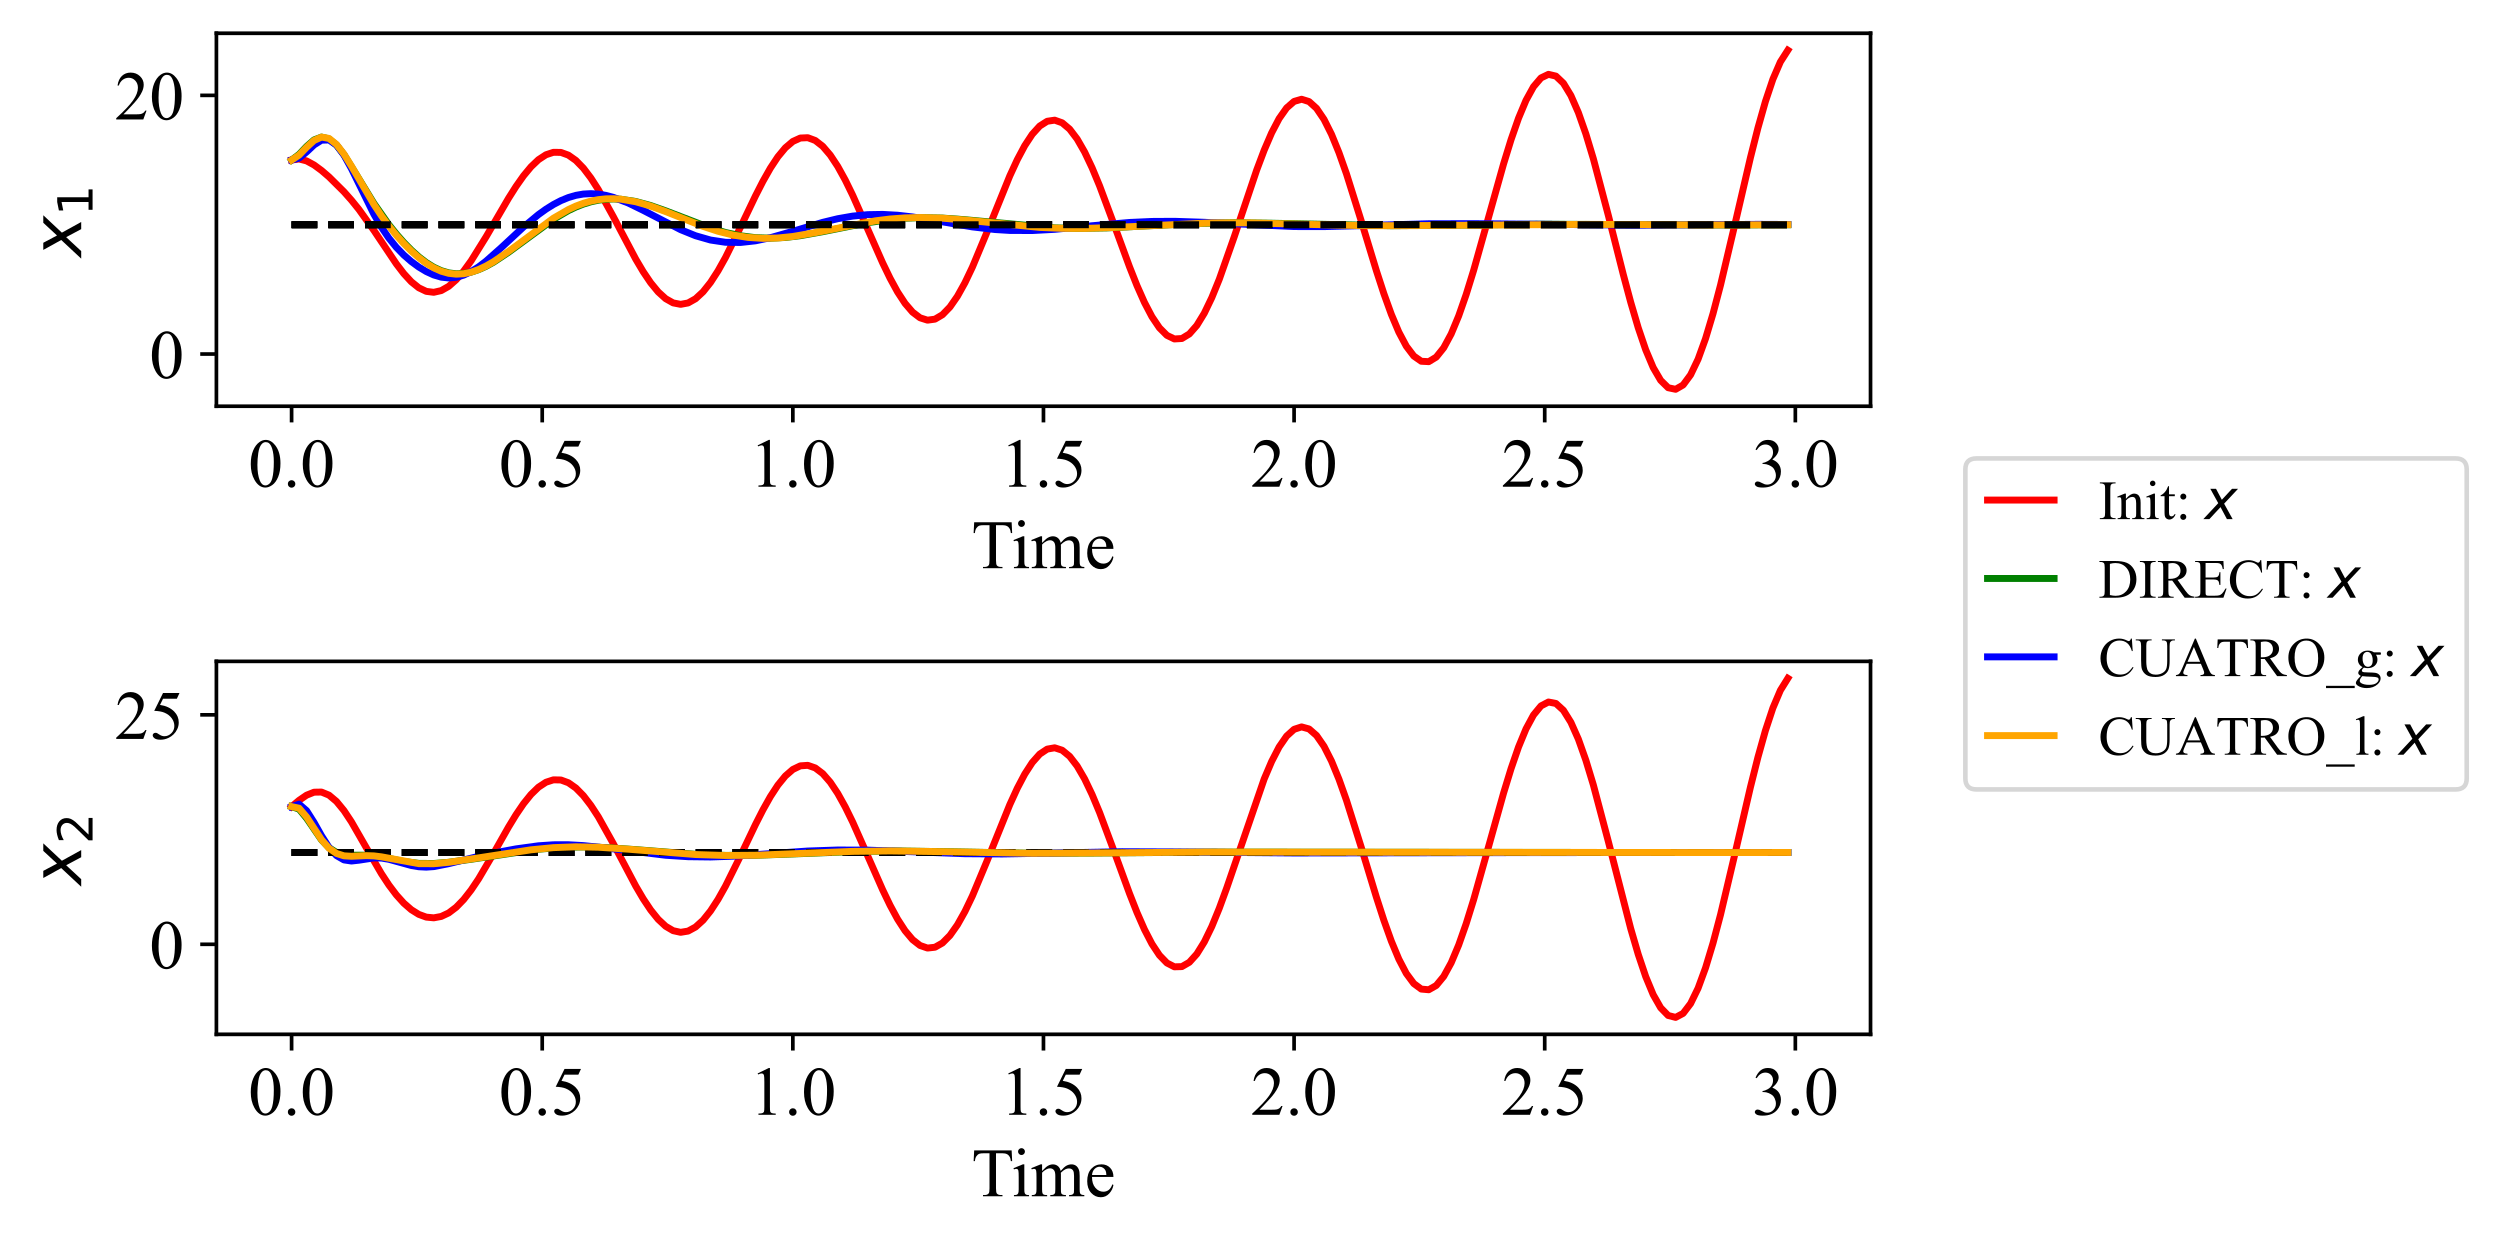 <?xml version="1.0" encoding="utf-8" standalone="no"?>
<!DOCTYPE svg PUBLIC "-//W3C//DTD SVG 1.1//EN"
  "http://www.w3.org/Graphics/SVG/1.1/DTD/svg11.dtd">
<!-- Created with matplotlib (https://matplotlib.org/) -->
<svg height="269.248pt" version="1.1" viewBox="0 0 540.924 269.248" width="540.924pt" xmlns="http://www.w3.org/2000/svg" xmlns:xlink="http://www.w3.org/1999/xlink">
 <defs>
  <style type="text/css">*{stroke-linecap:butt;stroke-linejoin:round;}</style>
 </defs>
 <g id="figure_1">
  <g id="patch_1">
   <path d="M 0 269.248 
L 540.924 269.248 
L 540.924 0 
L 0 0 
z
" style="fill:#ffffff;"/>
  </g>
  <g id="axes_1">
   <g id="patch_2">
    <path d="M 46.824 87.9 
L 404.724 87.9 
L 404.724 7.2 
L 46.824 7.2 
z
" style="fill:#ffffff;"/>
   </g>
   <g id="matplotlib.axis_1">
    <g id="xtick_1">
     <g id="line2d_1">
      <defs>
       <path d="M 0 0 
L 0 3.5 
" id="m16f2e9f345" style="stroke:#000000;stroke-width:0.8;"/>
      </defs>
      <g>
       <use style="stroke:#000000;stroke-width:0.8;" x="63.092" xlink:href="#m16f2e9f345" y="87.9"/>
      </g>
     </g>
     <g id="text_1">
      <!-- 0.0 -->
      <g transform="translate(53.717 105.316)scale(0.15 -0.15)">
       <defs>
        <path d="M 3.609 32.719 
Q 3.609 44.047 7.031 52.219 
Q 10.453 60.406 16.109 64.406 
Q 20.516 67.578 25.203 67.578 
Q 32.812 67.578 38.875 59.812 
Q 46.438 50.203 46.438 33.734 
Q 46.438 22.219 43.109 14.156 
Q 39.797 6.109 34.641 2.469 
Q 29.5 -1.172 24.703 -1.172 
Q 15.234 -1.172 8.938 10.016 
Q 3.609 19.438 3.609 32.719 
z
M 13.188 31.5 
Q 13.188 17.828 16.547 9.188 
Q 19.344 1.906 24.859 1.906 
Q 27.484 1.906 30.312 4.266 
Q 33.156 6.641 34.625 12.203 
Q 36.859 20.609 36.859 35.891 
Q 36.859 47.219 34.516 54.781 
Q 32.766 60.406 29.984 62.75 
Q 27.984 64.359 25.141 64.359 
Q 21.828 64.359 19.234 61.375 
Q 15.719 57.328 14.453 48.625 
Q 13.188 39.938 13.188 31.5 
z
" id="TimesNewRomanPSMT-48"/>
        <path d="M 12.5 9.469 
Q 14.797 9.469 16.359 7.875 
Q 17.922 6.297 17.922 4.047 
Q 17.922 1.812 16.328 0.219 
Q 14.75 -1.375 12.5 -1.375 
Q 10.25 -1.375 8.656 0.219 
Q 7.078 1.812 7.078 4.047 
Q 7.078 6.344 8.656 7.906 
Q 10.25 9.469 12.5 9.469 
z
" id="TimesNewRomanPSMT-46"/>
       </defs>
       <use xlink:href="#TimesNewRomanPSMT-48"/>
       <use x="50" xlink:href="#TimesNewRomanPSMT-46"/>
       <use x="75" xlink:href="#TimesNewRomanPSMT-48"/>
      </g>
     </g>
    </g>
    <g id="xtick_2">
     <g id="line2d_2">
      <g>
       <use style="stroke:#000000;stroke-width:0.8;" x="117.32" xlink:href="#m16f2e9f345" y="87.9"/>
      </g>
     </g>
     <g id="text_2">
      <!-- 0.5 -->
      <g transform="translate(107.945 105.316)scale(0.15 -0.15)">
       <defs>
        <path d="M 43.406 66.219 
L 39.594 57.906 
L 19.672 57.906 
L 15.328 49.031 
Q 28.266 47.125 35.844 39.406 
Q 42.328 32.766 42.328 23.781 
Q 42.328 18.562 40.203 14.109 
Q 38.094 9.672 34.859 6.547 
Q 31.641 3.422 27.688 1.516 
Q 22.078 -1.172 16.156 -1.172 
Q 10.203 -1.172 7.484 0.844 
Q 4.781 2.875 4.781 5.328 
Q 4.781 6.688 5.906 7.734 
Q 7.031 8.797 8.734 8.797 
Q 10.016 8.797 10.969 8.406 
Q 11.922 8.016 14.203 6.391 
Q 17.875 3.859 21.625 3.859 
Q 27.344 3.859 31.656 8.172 
Q 35.984 12.5 35.984 18.703 
Q 35.984 24.703 32.125 29.906 
Q 28.266 35.109 21.484 37.938 
Q 16.156 40.141 6.984 40.484 
L 19.672 66.219 
z
" id="TimesNewRomanPSMT-53"/>
       </defs>
       <use xlink:href="#TimesNewRomanPSMT-48"/>
       <use x="50" xlink:href="#TimesNewRomanPSMT-46"/>
       <use x="75" xlink:href="#TimesNewRomanPSMT-53"/>
      </g>
     </g>
    </g>
    <g id="xtick_3">
     <g id="line2d_3">
      <g>
       <use style="stroke:#000000;stroke-width:0.8;" x="171.547" xlink:href="#m16f2e9f345" y="87.9"/>
      </g>
     </g>
     <g id="text_3">
      <!-- 1.0 -->
      <g transform="translate(162.172 105.316)scale(0.15 -0.15)">
       <defs>
        <path d="M 11.719 59.719 
L 27.828 67.578 
L 29.438 67.578 
L 29.438 11.672 
Q 29.438 6.109 29.906 4.734 
Q 30.375 3.375 31.828 2.641 
Q 33.297 1.906 37.797 1.812 
L 37.797 0 
L 12.891 0 
L 12.891 1.812 
Q 17.578 1.906 18.938 2.609 
Q 20.312 3.328 20.844 4.516 
Q 21.391 5.719 21.391 11.672 
L 21.391 47.406 
Q 21.391 54.641 20.906 56.688 
Q 20.562 58.25 19.656 58.984 
Q 18.75 59.719 17.484 59.719 
Q 15.672 59.719 12.453 58.203 
z
" id="TimesNewRomanPSMT-49"/>
       </defs>
       <use xlink:href="#TimesNewRomanPSMT-49"/>
       <use x="50" xlink:href="#TimesNewRomanPSMT-46"/>
       <use x="75" xlink:href="#TimesNewRomanPSMT-48"/>
      </g>
     </g>
    </g>
    <g id="xtick_4">
     <g id="line2d_4">
      <g>
       <use style="stroke:#000000;stroke-width:0.8;" x="225.774" xlink:href="#m16f2e9f345" y="87.9"/>
      </g>
     </g>
     <g id="text_4">
      <!-- 1.5 -->
      <g transform="translate(216.399 105.316)scale(0.15 -0.15)">
       <use xlink:href="#TimesNewRomanPSMT-49"/>
       <use x="50" xlink:href="#TimesNewRomanPSMT-46"/>
       <use x="75" xlink:href="#TimesNewRomanPSMT-53"/>
      </g>
     </g>
    </g>
    <g id="xtick_5">
     <g id="line2d_5">
      <g>
       <use style="stroke:#000000;stroke-width:0.8;" x="280.001" xlink:href="#m16f2e9f345" y="87.9"/>
      </g>
     </g>
     <g id="text_5">
      <!-- 2.0 -->
      <g transform="translate(270.626 105.316)scale(0.15 -0.15)">
       <defs>
        <path d="M 45.844 12.75 
L 41.219 0 
L 2.156 0 
L 2.156 1.812 
Q 19.391 17.531 26.422 27.484 
Q 33.453 37.453 33.453 45.703 
Q 33.453 52 29.594 56.047 
Q 25.734 60.109 20.359 60.109 
Q 15.484 60.109 11.594 57.25 
Q 7.719 54.391 5.859 48.875 
L 4.047 48.875 
Q 5.281 57.906 10.328 62.734 
Q 15.375 67.578 22.953 67.578 
Q 31 67.578 36.391 62.406 
Q 41.797 57.234 41.797 50.203 
Q 41.797 45.172 39.453 40.141 
Q 35.844 32.234 27.734 23.391 
Q 15.578 10.109 12.547 7.375 
L 29.828 7.375 
Q 35.109 7.375 37.234 7.766 
Q 39.359 8.156 41.062 9.344 
Q 42.781 10.547 44.047 12.75 
z
" id="TimesNewRomanPSMT-50"/>
       </defs>
       <use xlink:href="#TimesNewRomanPSMT-50"/>
       <use x="50" xlink:href="#TimesNewRomanPSMT-46"/>
       <use x="75" xlink:href="#TimesNewRomanPSMT-48"/>
      </g>
     </g>
    </g>
    <g id="xtick_6">
     <g id="line2d_6">
      <g>
       <use style="stroke:#000000;stroke-width:0.8;" x="334.229" xlink:href="#m16f2e9f345" y="87.9"/>
      </g>
     </g>
     <g id="text_6">
      <!-- 2.5 -->
      <g transform="translate(324.854 105.316)scale(0.15 -0.15)">
       <use xlink:href="#TimesNewRomanPSMT-50"/>
       <use x="50" xlink:href="#TimesNewRomanPSMT-46"/>
       <use x="75" xlink:href="#TimesNewRomanPSMT-53"/>
      </g>
     </g>
    </g>
    <g id="xtick_7">
     <g id="line2d_7">
      <g>
       <use style="stroke:#000000;stroke-width:0.8;" x="388.456" xlink:href="#m16f2e9f345" y="87.9"/>
      </g>
     </g>
     <g id="text_7">
      <!-- 3.0 -->
      <g transform="translate(379.081 105.316)scale(0.15 -0.15)">
       <defs>
        <path d="M 5.078 53.609 
Q 7.906 60.297 12.219 63.938 
Q 16.547 67.578 23 67.578 
Q 30.953 67.578 35.203 62.406 
Q 38.422 58.547 38.422 54.156 
Q 38.422 46.922 29.344 39.203 
Q 35.453 36.812 38.578 32.375 
Q 41.703 27.938 41.703 21.922 
Q 41.703 13.328 36.234 7.031 
Q 29.109 -1.172 15.578 -1.172 
Q 8.891 -1.172 6.469 0.484 
Q 4.047 2.156 4.047 4.047 
Q 4.047 5.469 5.188 6.547 
Q 6.344 7.625 7.953 7.625 
Q 9.188 7.625 10.453 7.234 
Q 11.281 6.984 14.203 5.438 
Q 17.141 3.906 18.266 3.609 
Q 20.062 3.078 22.125 3.078 
Q 27.094 3.078 30.781 6.938 
Q 34.469 10.797 34.469 16.062 
Q 34.469 19.922 32.766 23.578 
Q 31.5 26.312 29.984 27.734 
Q 27.875 29.688 24.219 31.266 
Q 20.562 32.859 16.75 32.859 
L 15.188 32.859 
L 15.188 34.328 
Q 19.047 34.812 22.922 37.109 
Q 26.812 39.406 28.562 42.625 
Q 30.328 45.844 30.328 49.703 
Q 30.328 54.734 27.172 57.828 
Q 24.031 60.938 19.344 60.938 
Q 11.766 60.938 6.688 52.828 
z
" id="TimesNewRomanPSMT-51"/>
       </defs>
       <use xlink:href="#TimesNewRomanPSMT-51"/>
       <use x="50" xlink:href="#TimesNewRomanPSMT-46"/>
       <use x="75" xlink:href="#TimesNewRomanPSMT-48"/>
      </g>
     </g>
    </g>
    <g id="text_8">
     <!-- Time -->
     <g transform="translate(210.209 122.94)scale(0.15 -0.15)">
      <defs>
       <path d="M 57.859 66.219 
L 58.594 50.688 
L 56.734 50.688 
Q 56.203 54.781 55.281 56.547 
Q 53.766 59.375 51.25 60.719 
Q 48.734 62.062 44.625 62.062 
L 35.297 62.062 
L 35.297 11.469 
Q 35.297 5.375 36.625 3.859 
Q 38.484 1.812 42.328 1.812 
L 44.625 1.812 
L 44.625 0 
L 16.547 0 
L 16.547 1.812 
L 18.891 1.812 
Q 23.094 1.812 24.859 4.344 
Q 25.922 5.906 25.922 11.469 
L 25.922 62.062 
L 17.969 62.062 
Q 13.328 62.062 11.375 61.375 
Q 8.844 60.453 7.031 57.812 
Q 5.219 55.172 4.891 50.688 
L 3.031 50.688 
L 3.812 66.219 
z
" id="TimesNewRomanPSMT-84"/>
       <path d="M 14.5 69.438 
Q 16.547 69.438 17.984 67.984 
Q 19.438 66.547 19.438 64.5 
Q 19.438 62.453 17.984 60.984 
Q 16.547 59.516 14.5 59.516 
Q 12.453 59.516 10.984 60.984 
Q 9.516 62.453 9.516 64.5 
Q 9.516 66.547 10.953 67.984 
Q 12.406 69.438 14.5 69.438 
z
M 18.562 46.047 
L 18.562 10.109 
Q 18.562 5.906 19.172 4.516 
Q 19.781 3.125 20.969 2.438 
Q 22.172 1.766 25.344 1.766 
L 25.344 0 
L 3.609 0 
L 3.609 1.766 
Q 6.891 1.766 8 2.391 
Q 9.125 3.031 9.781 4.484 
Q 10.453 5.953 10.453 10.109 
L 10.453 27.344 
Q 10.453 34.625 10.016 36.766 
Q 9.672 38.328 8.938 38.938 
Q 8.203 39.547 6.938 39.547 
Q 5.562 39.547 3.609 38.812 
L 2.938 40.578 
L 16.406 46.047 
z
" id="TimesNewRomanPSMT-105"/>
       <path d="M 16.406 36.531 
Q 21.297 41.406 22.172 42.141 
Q 24.359 44 26.891 45.016 
Q 29.438 46.047 31.938 46.047 
Q 36.141 46.047 39.156 43.594 
Q 42.188 41.156 43.219 36.531 
Q 48.25 42.391 51.703 44.219 
Q 55.172 46.047 58.844 46.047 
Q 62.406 46.047 65.156 44.219 
Q 67.922 42.391 69.531 38.234 
Q 70.609 35.406 70.609 29.344 
L 70.609 10.109 
Q 70.609 5.906 71.234 4.344 
Q 71.734 3.266 73.047 2.516 
Q 74.359 1.766 77.344 1.766 
L 77.344 0 
L 55.281 0 
L 55.281 1.766 
L 56.203 1.766 
Q 59.078 1.766 60.688 2.875 
Q 61.812 3.656 62.312 5.375 
Q 62.5 6.203 62.5 10.109 
L 62.5 29.344 
Q 62.5 34.812 61.188 37.062 
Q 59.281 40.188 55.078 40.188 
Q 52.484 40.188 49.875 38.891 
Q 47.266 37.594 43.562 34.078 
L 43.453 33.547 
L 43.562 31.453 
L 43.562 10.109 
Q 43.562 5.516 44.062 4.391 
Q 44.578 3.266 45.984 2.516 
Q 47.406 1.766 50.828 1.766 
L 50.828 0 
L 28.219 0 
L 28.219 1.766 
Q 31.938 1.766 33.328 2.641 
Q 34.719 3.516 35.25 5.281 
Q 35.5 6.109 35.5 10.109 
L 35.5 29.344 
Q 35.5 34.812 33.891 37.203 
Q 31.734 40.328 27.875 40.328 
Q 25.25 40.328 22.656 38.922 
Q 18.609 36.766 16.406 34.078 
L 16.406 10.109 
Q 16.406 5.719 17.016 4.391 
Q 17.625 3.078 18.812 2.422 
Q 20.016 1.766 23.688 1.766 
L 23.688 0 
L 1.562 0 
L 1.562 1.766 
Q 4.641 1.766 5.859 2.422 
Q 7.078 3.078 7.703 4.516 
Q 8.344 5.953 8.344 10.109 
L 8.344 27.203 
Q 8.344 34.578 7.906 36.719 
Q 7.562 38.328 6.828 38.938 
Q 6.109 39.547 4.828 39.547 
Q 3.469 39.547 1.562 38.812 
L 0.828 40.578 
L 14.312 46.047 
L 16.406 46.047 
z
" id="TimesNewRomanPSMT-109"/>
       <path d="M 10.641 27.875 
Q 10.594 17.922 15.484 12.25 
Q 20.359 6.594 26.953 6.594 
Q 31.344 6.594 34.594 9 
Q 37.844 11.422 40.047 17.281 
L 41.547 16.312 
Q 40.531 9.625 35.594 4.125 
Q 30.672 -1.375 23.25 -1.375 
Q 15.188 -1.375 9.453 4.906 
Q 3.719 11.188 3.719 21.781 
Q 3.719 33.25 9.594 39.672 
Q 15.484 46.094 24.359 46.094 
Q 31.891 46.094 36.719 41.141 
Q 41.547 36.188 41.547 27.875 
z
M 10.641 30.719 
L 31.344 30.719 
Q 31.109 35.016 30.328 36.766 
Q 29.109 39.5 26.688 41.062 
Q 24.266 42.625 21.625 42.625 
Q 17.578 42.625 14.375 39.469 
Q 11.188 36.328 10.641 30.719 
z
" id="TimesNewRomanPSMT-101"/>
      </defs>
      <use xlink:href="#TimesNewRomanPSMT-84"/>
      <use x="57.584" xlink:href="#TimesNewRomanPSMT-105"/>
      <use x="85.367" xlink:href="#TimesNewRomanPSMT-109"/>
      <use x="163.15" xlink:href="#TimesNewRomanPSMT-101"/>
     </g>
    </g>
   </g>
   <g id="matplotlib.axis_2">
    <g id="ytick_1">
     <g id="line2d_8">
      <defs>
       <path d="M 0 0 
L -3.5 0 
" id="m60a424e142" style="stroke:#000000;stroke-width:0.8;"/>
      </defs>
      <g>
       <use style="stroke:#000000;stroke-width:0.8;" x="46.824" xlink:href="#m60a424e142" y="76.601"/>
      </g>
     </g>
     <g id="text_9">
      <!-- 0 -->
      <g transform="translate(32.324 81.809)scale(0.15 -0.15)">
       <use xlink:href="#TimesNewRomanPSMT-48"/>
      </g>
     </g>
    </g>
    <g id="ytick_2">
     <g id="line2d_9">
      <g>
       <use style="stroke:#000000;stroke-width:0.8;" x="46.824" xlink:href="#m60a424e142" y="20.637"/>
      </g>
     </g>
     <g id="text_10">
      <!-- 20 -->
      <g transform="translate(24.824 25.845)scale(0.15 -0.15)">
       <use xlink:href="#TimesNewRomanPSMT-50"/>
       <use x="50" xlink:href="#TimesNewRomanPSMT-48"/>
      </g>
     </g>
    </g>
    <g id="text_11">
     <!-- $x_1$ -->
     <g transform="translate(17.616 55.575)rotate(-90)scale(0.15 -0.15)">
      <defs>
       <path d="M 60.016 54.688 
L 34.906 27.875 
L 50.297 0 
L 39.984 0 
L 28.422 21.688 
L 8.297 0 
L -2.594 0 
L 24.312 28.812 
L 10.016 54.688 
L 20.312 54.688 
L 30.812 34.906 
L 49.125 54.688 
z
" id="DejaVuSans-Oblique-120"/>
       <path d="M 12.406 8.297 
L 28.516 8.297 
L 28.516 63.922 
L 10.984 60.406 
L 10.984 69.391 
L 28.422 72.906 
L 38.281 72.906 
L 38.281 8.297 
L 54.391 8.297 
L 54.391 0 
L 12.406 0 
z
" id="DejaVuSans-49"/>
      </defs>
      <use transform="translate(0 0.312)" xlink:href="#DejaVuSans-Oblique-120"/>
      <use transform="translate(59.18 -16.094)scale(0.7)" xlink:href="#DejaVuSans-49"/>
     </g>
    </g>
   </g>
   <g id="line2d_10">
    <path clip-path="url(#p6d04577f04)" d="M 63.092 34.628 
L 64.711 34.401 
L 66.33 34.813 
L 67.949 35.692 
L 69.567 36.882 
L 71.186 38.274 
L 74.423 41.489 
L 76.042 43.317 
L 77.661 45.32 
L 80.898 49.849 
L 85.755 57.092 
L 87.373 59.205 
L 88.992 60.963 
L 90.611 62.267 
L 92.229 63.042 
L 93.848 63.247 
L 95.467 62.877 
L 97.086 61.954 
L 98.704 60.526 
L 100.323 58.658 
L 101.942 56.428 
L 105.179 51.224 
L 110.035 42.894 
L 111.654 40.339 
L 113.273 38.043 
L 114.892 36.088 
L 116.51 34.548 
L 118.129 33.487 
L 119.748 32.954 
L 121.366 32.977 
L 122.985 33.567 
L 124.604 34.711 
L 126.223 36.374 
L 127.841 38.503 
L 129.46 41.023 
L 132.698 46.87 
L 137.554 56.06 
L 139.172 58.792 
L 140.791 61.188 
L 142.41 63.157 
L 144.029 64.626 
L 145.647 65.537 
L 147.266 65.851 
L 148.885 65.55 
L 150.504 64.638 
L 152.122 63.141 
L 153.741 61.106 
L 155.36 58.598 
L 156.978 55.703 
L 160.216 49.163 
L 163.453 42.398 
L 165.072 39.235 
L 166.691 36.375 
L 168.309 33.924 
L 169.928 31.976 
L 171.547 30.604 
L 173.166 29.866 
L 174.784 29.793 
L 176.403 30.397 
L 178.022 31.663 
L 179.641 33.552 
L 181.259 36.004 
L 182.878 38.936 
L 184.497 42.249 
L 187.734 49.545 
L 190.972 56.87 
L 192.59 60.212 
L 194.209 63.175 
L 195.828 65.646 
L 197.447 67.533 
L 199.065 68.76 
L 200.684 69.276 
L 202.303 69.055 
L 203.921 68.097 
L 205.54 66.428 
L 207.159 64.1 
L 208.778 61.189 
L 210.396 57.795 
L 213.634 50.035 
L 218.49 38.057 
L 220.109 34.55 
L 221.727 31.51 
L 223.346 29.053 
L 224.965 27.271 
L 226.584 26.238 
L 228.202 25.999 
L 229.821 26.57 
L 231.44 27.94 
L 233.058 30.069 
L 234.677 32.889 
L 236.296 36.305 
L 237.915 40.202 
L 241.152 48.883 
L 244.39 57.719 
L 246.008 61.797 
L 247.627 65.446 
L 249.246 68.53 
L 250.864 70.932 
L 252.483 72.558 
L 254.102 73.341 
L 255.721 73.243 
L 257.339 72.259 
L 258.958 70.414 
L 260.577 67.765 
L 262.196 64.399 
L 263.814 60.428 
L 267.052 51.235 
L 271.908 36.796 
L 273.527 32.502 
L 275.145 28.74 
L 276.764 25.652 
L 278.383 23.356 
L 280.001 21.943 
L 281.62 21.473 
L 283.239 21.975 
L 284.858 23.441 
L 286.476 25.828 
L 288.095 29.06 
L 289.714 33.032 
L 291.333 37.608 
L 294.57 47.924 
L 297.807 58.567 
L 299.426 63.534 
L 301.045 68.02 
L 302.664 71.857 
L 304.282 74.901 
L 305.901 77.034 
L 307.52 78.167 
L 309.139 78.251 
L 310.757 77.27 
L 312.376 75.249 
L 313.995 72.247 
L 315.613 68.362 
L 317.232 63.725 
L 318.851 58.493 
L 322.088 46.991 
L 325.326 35.467 
L 326.945 30.218 
L 328.563 25.574 
L 330.182 21.707 
L 331.801 18.765 
L 333.419 16.864 
L 335.038 16.084 
L 336.657 16.466 
L 338.276 18.008 
L 339.894 20.668 
L 341.513 24.362 
L 343.132 28.97 
L 344.75 34.334 
L 347.988 46.575 
L 351.225 59.379 
L 352.844 65.42 
L 354.463 70.924 
L 356.082 75.687 
L 357.7 79.528 
L 359.319 82.3 
L 360.938 83.891 
L 362.556 84.232 
L 364.175 83.295 
L 365.794 81.102 
L 367.413 77.716 
L 369.031 73.246 
L 370.65 67.842 
L 372.269 61.687 
L 375.506 47.998 
L 378.744 34.096 
L 380.362 27.691 
L 381.981 21.968 
L 383.6 17.14 
L 385.219 13.391 
L 386.837 10.868 
L 386.837 10.868 
" style="fill:none;stroke:#ff0000;stroke-linecap:square;stroke-width:1.5;"/>
   </g>
   <g id="line2d_11">
    <path clip-path="url(#p6d04577f04)" d="M 63.092 48.619 
L 388.456 48.619 
" style="fill:none;stroke:#000000;stroke-dasharray:5.55,2.4;stroke-dashoffset:0;stroke-width:1.5;"/>
   </g>
   <g id="line2d_12">
    <path clip-path="url(#p6d04577f04)" d="M 63.092 34.628 
L 64.711 33.404 
L 66.33 31.693 
L 67.949 30.275 
L 69.567 29.661 
L 71.186 30.053 
L 72.805 31.394 
L 74.423 33.465 
L 77.661 38.703 
L 80.898 43.998 
L 84.136 48.606 
L 85.755 50.622 
L 87.373 52.457 
L 88.992 54.109 
L 90.611 55.566 
L 92.229 56.809 
L 93.848 57.814 
L 95.467 58.561 
L 97.086 59.038 
L 98.704 59.243 
L 100.323 59.184 
L 101.942 58.877 
L 103.561 58.347 
L 105.179 57.621 
L 106.798 56.731 
L 110.035 54.586 
L 119.748 47.465 
L 122.985 45.571 
L 124.604 44.802 
L 126.223 44.167 
L 127.841 43.673 
L 129.46 43.322 
L 131.079 43.115 
L 132.698 43.047 
L 134.316 43.111 
L 137.554 43.596 
L 140.791 44.47 
L 144.029 45.61 
L 153.741 49.333 
L 156.978 50.303 
L 160.216 51.011 
L 163.453 51.424 
L 166.691 51.54 
L 169.928 51.383 
L 173.166 50.999 
L 178.022 50.133 
L 187.734 48.189 
L 192.59 47.496 
L 195.828 47.217 
L 199.065 47.094 
L 203.921 47.185 
L 208.778 47.536 
L 228.202 49.306 
L 233.058 49.421 
L 239.533 49.311 
L 249.246 48.814 
L 258.958 48.342 
L 267.052 48.198 
L 275.145 48.298 
L 301.045 48.84 
L 313.995 48.714 
L 333.419 48.504 
L 351.225 48.599 
L 373.888 48.672 
L 386.837 48.622 
L 386.837 48.622 
" style="fill:none;stroke:#008000;stroke-linecap:square;stroke-width:1.5;"/>
   </g>
   <g id="line2d_13">
    <path clip-path="url(#p6d04577f04)" d="M 63.092 48.619 
L 388.456 48.619 
" style="fill:none;stroke:#000000;stroke-dasharray:5.55,2.4;stroke-dashoffset:0;stroke-width:1.5;"/>
   </g>
   <g id="line2d_14">
    <path clip-path="url(#p6d04577f04)" d="M 63.092 34.628 
L 64.711 34.219 
L 66.33 32.882 
L 67.949 31.356 
L 69.567 30.333 
L 71.186 30.287 
L 72.805 31.394 
L 74.423 33.556 
L 76.042 36.485 
L 80.898 46.347 
L 82.517 49.139 
L 84.136 51.518 
L 85.755 53.51 
L 87.373 55.18 
L 88.992 56.589 
L 90.611 57.778 
L 92.229 58.752 
L 93.848 59.494 
L 95.467 59.97 
L 97.086 60.146 
L 98.704 60 
L 100.323 59.532 
L 101.942 58.763 
L 103.561 57.734 
L 105.179 56.495 
L 108.417 53.624 
L 113.273 49.112 
L 116.51 46.425 
L 118.129 45.263 
L 119.748 44.25 
L 121.366 43.405 
L 122.985 42.74 
L 124.604 42.266 
L 126.223 41.986 
L 127.841 41.898 
L 129.46 41.996 
L 131.079 42.267 
L 132.698 42.694 
L 135.935 43.929 
L 139.172 45.512 
L 147.266 49.695 
L 150.504 51.009 
L 153.741 51.937 
L 156.978 52.423 
L 160.216 52.466 
L 163.453 52.108 
L 166.691 51.431 
L 171.547 50.045 
L 178.022 48.107 
L 181.259 47.323 
L 184.497 46.757 
L 187.734 46.444 
L 190.972 46.388 
L 194.209 46.567 
L 197.447 46.938 
L 202.303 47.723 
L 210.396 49.097 
L 215.253 49.661 
L 218.49 49.861 
L 223.346 49.884 
L 228.202 49.622 
L 236.296 48.845 
L 244.39 48.133 
L 249.246 47.912 
L 254.102 47.883 
L 260.577 48.097 
L 280.001 49.021 
L 286.476 49.033 
L 296.189 48.778 
L 309.139 48.412 
L 318.851 48.391 
L 354.463 48.716 
L 380.362 48.541 
L 386.837 48.57 
L 386.837 48.57 
" style="fill:none;stroke:#0000ff;stroke-linecap:square;stroke-width:1.5;"/>
   </g>
   <g id="line2d_15">
    <path clip-path="url(#p6d04577f04)" d="M 63.092 48.619 
L 388.456 48.619 
" style="fill:none;stroke:#000000;stroke-dasharray:5.55,2.4;stroke-dashoffset:0;stroke-width:1.5;"/>
   </g>
   <g id="line2d_16">
    <path clip-path="url(#p6d04577f04)" d="M 63.092 34.628 
L 64.711 33.558 
L 66.33 31.878 
L 67.949 30.39 
L 69.567 29.662 
L 71.186 29.954 
L 72.805 31.251 
L 74.423 33.344 
L 76.042 35.943 
L 80.898 44.229 
L 82.517 46.671 
L 84.136 48.885 
L 85.755 50.884 
L 87.373 52.69 
L 88.992 54.31 
L 90.611 55.741 
L 92.229 56.962 
L 93.848 57.95 
L 95.467 58.681 
L 97.086 59.14 
L 98.704 59.321 
L 100.323 59.231 
L 101.942 58.887 
L 103.561 58.316 
L 105.179 57.548 
L 106.798 56.617 
L 110.035 54.403 
L 119.748 47.212 
L 122.985 45.341 
L 124.604 44.591 
L 126.223 43.981 
L 127.841 43.515 
L 129.46 43.196 
L 131.079 43.024 
L 132.698 42.992 
L 134.316 43.093 
L 137.554 43.65 
L 140.791 44.588 
L 144.029 45.779 
L 152.122 48.981 
L 155.36 50.044 
L 158.597 50.855 
L 161.835 51.37 
L 165.072 51.578 
L 168.309 51.497 
L 171.547 51.166 
L 176.403 50.335 
L 189.353 47.789 
L 192.59 47.386 
L 195.828 47.142 
L 199.065 47.058 
L 203.921 47.207 
L 208.778 47.605 
L 224.965 49.206 
L 229.821 49.41 
L 234.677 49.426 
L 241.152 49.208 
L 262.196 48.218 
L 270.289 48.219 
L 281.62 48.518 
L 294.57 48.82 
L 304.282 48.825 
L 343.132 48.545 
L 372.269 48.674 
L 386.837 48.613 
L 386.837 48.613 
" style="fill:none;stroke:#ffa500;stroke-linecap:square;stroke-width:1.5;"/>
   </g>
   <g id="line2d_17">
    <path clip-path="url(#p6d04577f04)" d="M 63.092 48.619 
L 388.456 48.619 
" style="fill:none;stroke:#000000;stroke-dasharray:5.55,2.4;stroke-dashoffset:0;stroke-width:1.5;"/>
   </g>
   <g id="patch_3">
    <path d="M 46.824 87.9 
L 46.824 7.2 
" style="fill:none;stroke:#000000;stroke-linecap:square;stroke-linejoin:miter;stroke-width:0.8;"/>
   </g>
   <g id="patch_4">
    <path d="M 404.724 87.9 
L 404.724 7.2 
" style="fill:none;stroke:#000000;stroke-linecap:square;stroke-linejoin:miter;stroke-width:0.8;"/>
   </g>
   <g id="patch_5">
    <path d="M 46.824 87.9 
L 404.724 87.9 
" style="fill:none;stroke:#000000;stroke-linecap:square;stroke-linejoin:miter;stroke-width:0.8;"/>
   </g>
   <g id="patch_6">
    <path d="M 46.824 7.2 
L 404.724 7.2 
" style="fill:none;stroke:#000000;stroke-linecap:square;stroke-linejoin:miter;stroke-width:0.8;"/>
   </g>
  </g>
  <g id="axes_2">
   <g id="patch_7">
    <path d="M 46.824 223.8 
L 404.724 223.8 
L 404.724 143.1 
L 46.824 143.1 
z
" style="fill:#ffffff;"/>
   </g>
   <g id="matplotlib.axis_3">
    <g id="xtick_8">
     <g id="line2d_18">
      <g>
       <use style="stroke:#000000;stroke-width:0.8;" x="63.092" xlink:href="#m16f2e9f345" y="223.8"/>
      </g>
     </g>
     <g id="text_12">
      <!-- 0.0 -->
      <g transform="translate(53.717 241.216)scale(0.15 -0.15)">
       <use xlink:href="#TimesNewRomanPSMT-48"/>
       <use x="50" xlink:href="#TimesNewRomanPSMT-46"/>
       <use x="75" xlink:href="#TimesNewRomanPSMT-48"/>
      </g>
     </g>
    </g>
    <g id="xtick_9">
     <g id="line2d_19">
      <g>
       <use style="stroke:#000000;stroke-width:0.8;" x="117.32" xlink:href="#m16f2e9f345" y="223.8"/>
      </g>
     </g>
     <g id="text_13">
      <!-- 0.5 -->
      <g transform="translate(107.945 241.216)scale(0.15 -0.15)">
       <use xlink:href="#TimesNewRomanPSMT-48"/>
       <use x="50" xlink:href="#TimesNewRomanPSMT-46"/>
       <use x="75" xlink:href="#TimesNewRomanPSMT-53"/>
      </g>
     </g>
    </g>
    <g id="xtick_10">
     <g id="line2d_20">
      <g>
       <use style="stroke:#000000;stroke-width:0.8;" x="171.547" xlink:href="#m16f2e9f345" y="223.8"/>
      </g>
     </g>
     <g id="text_14">
      <!-- 1.0 -->
      <g transform="translate(162.172 241.216)scale(0.15 -0.15)">
       <use xlink:href="#TimesNewRomanPSMT-49"/>
       <use x="50" xlink:href="#TimesNewRomanPSMT-46"/>
       <use x="75" xlink:href="#TimesNewRomanPSMT-48"/>
      </g>
     </g>
    </g>
    <g id="xtick_11">
     <g id="line2d_21">
      <g>
       <use style="stroke:#000000;stroke-width:0.8;" x="225.774" xlink:href="#m16f2e9f345" y="223.8"/>
      </g>
     </g>
     <g id="text_15">
      <!-- 1.5 -->
      <g transform="translate(216.399 241.216)scale(0.15 -0.15)">
       <use xlink:href="#TimesNewRomanPSMT-49"/>
       <use x="50" xlink:href="#TimesNewRomanPSMT-46"/>
       <use x="75" xlink:href="#TimesNewRomanPSMT-53"/>
      </g>
     </g>
    </g>
    <g id="xtick_12">
     <g id="line2d_22">
      <g>
       <use style="stroke:#000000;stroke-width:0.8;" x="280.001" xlink:href="#m16f2e9f345" y="223.8"/>
      </g>
     </g>
     <g id="text_16">
      <!-- 2.0 -->
      <g transform="translate(270.626 241.216)scale(0.15 -0.15)">
       <use xlink:href="#TimesNewRomanPSMT-50"/>
       <use x="50" xlink:href="#TimesNewRomanPSMT-46"/>
       <use x="75" xlink:href="#TimesNewRomanPSMT-48"/>
      </g>
     </g>
    </g>
    <g id="xtick_13">
     <g id="line2d_23">
      <g>
       <use style="stroke:#000000;stroke-width:0.8;" x="334.229" xlink:href="#m16f2e9f345" y="223.8"/>
      </g>
     </g>
     <g id="text_17">
      <!-- 2.5 -->
      <g transform="translate(324.854 241.216)scale(0.15 -0.15)">
       <use xlink:href="#TimesNewRomanPSMT-50"/>
       <use x="50" xlink:href="#TimesNewRomanPSMT-46"/>
       <use x="75" xlink:href="#TimesNewRomanPSMT-53"/>
      </g>
     </g>
    </g>
    <g id="xtick_14">
     <g id="line2d_24">
      <g>
       <use style="stroke:#000000;stroke-width:0.8;" x="388.456" xlink:href="#m16f2e9f345" y="223.8"/>
      </g>
     </g>
     <g id="text_18">
      <!-- 3.0 -->
      <g transform="translate(379.081 241.216)scale(0.15 -0.15)">
       <use xlink:href="#TimesNewRomanPSMT-51"/>
       <use x="50" xlink:href="#TimesNewRomanPSMT-46"/>
       <use x="75" xlink:href="#TimesNewRomanPSMT-48"/>
      </g>
     </g>
    </g>
    <g id="text_19">
     <!-- Time -->
     <g transform="translate(210.209 258.84)scale(0.15 -0.15)">
      <use xlink:href="#TimesNewRomanPSMT-84"/>
      <use x="57.584" xlink:href="#TimesNewRomanPSMT-105"/>
      <use x="85.367" xlink:href="#TimesNewRomanPSMT-109"/>
      <use x="163.15" xlink:href="#TimesNewRomanPSMT-101"/>
     </g>
    </g>
   </g>
   <g id="matplotlib.axis_4">
    <g id="ytick_3">
     <g id="line2d_25">
      <g>
       <use style="stroke:#000000;stroke-width:0.8;" x="46.824" xlink:href="#m60a424e142" y="204.318"/>
      </g>
     </g>
     <g id="text_20">
      <!-- 0 -->
      <g transform="translate(32.324 209.525)scale(0.15 -0.15)">
       <use xlink:href="#TimesNewRomanPSMT-48"/>
      </g>
     </g>
    </g>
    <g id="ytick_4">
     <g id="line2d_26">
      <g>
       <use style="stroke:#000000;stroke-width:0.8;" x="46.824" xlink:href="#m60a424e142" y="154.669"/>
      </g>
     </g>
     <g id="text_21">
      <!-- 25 -->
      <g transform="translate(24.824 159.877)scale(0.15 -0.15)">
       <use xlink:href="#TimesNewRomanPSMT-50"/>
       <use x="50" xlink:href="#TimesNewRomanPSMT-53"/>
      </g>
     </g>
    </g>
    <g id="text_22">
     <!-- $x_2$ -->
     <g transform="translate(17.616 191.475)rotate(-90)scale(0.15 -0.15)">
      <defs>
       <path d="M 19.188 8.297 
L 53.609 8.297 
L 53.609 0 
L 7.328 0 
L 7.328 8.297 
Q 12.938 14.109 22.625 23.891 
Q 32.328 33.688 34.812 36.531 
Q 39.547 41.844 41.422 45.531 
Q 43.312 49.219 43.312 52.781 
Q 43.312 58.594 39.234 62.25 
Q 35.156 65.922 28.609 65.922 
Q 23.969 65.922 18.812 64.312 
Q 13.672 62.703 7.812 59.422 
L 7.812 69.391 
Q 13.766 71.781 18.938 73 
Q 24.125 74.219 28.422 74.219 
Q 39.75 74.219 46.484 68.547 
Q 53.219 62.891 53.219 53.422 
Q 53.219 48.922 51.531 44.891 
Q 49.859 40.875 45.406 35.406 
Q 44.188 33.984 37.641 27.219 
Q 31.109 20.453 19.188 8.297 
z
" id="DejaVuSans-50"/>
      </defs>
      <use transform="translate(0 0.312)" xlink:href="#DejaVuSans-Oblique-120"/>
      <use transform="translate(59.18 -16.094)scale(0.7)" xlink:href="#DejaVuSans-50"/>
     </g>
    </g>
   </g>
   <g id="line2d_27">
    <path clip-path="url(#p4628acc31d)" d="M 63.092 184.458 
L 388.456 184.458 
" style="fill:none;stroke:#000000;stroke-dasharray:5.55,2.4;stroke-dashoffset:0;stroke-width:1.5;"/>
   </g>
   <g id="line2d_28">
    <path clip-path="url(#p4628acc31d)" d="M 63.092 174.528 
L 64.711 173.166 
L 66.33 172.056 
L 67.949 171.407 
L 69.567 171.377 
L 71.186 172.045 
L 72.805 173.406 
L 74.423 175.378 
L 76.042 177.823 
L 79.28 183.456 
L 82.517 189.021 
L 84.136 191.48 
L 85.755 193.626 
L 87.373 195.419 
L 88.992 196.831 
L 90.611 197.843 
L 92.229 198.436 
L 93.848 198.591 
L 95.467 198.292 
L 97.086 197.529 
L 98.704 196.303 
L 100.323 194.635 
L 101.942 192.564 
L 103.561 190.151 
L 106.798 184.645 
L 110.035 178.933 
L 111.654 176.279 
L 113.273 173.901 
L 114.892 171.891 
L 116.51 170.323 
L 118.129 169.257 
L 119.748 168.732 
L 121.366 168.767 
L 122.985 169.363 
L 124.604 170.503 
L 126.223 172.149 
L 127.841 174.251 
L 129.46 176.738 
L 132.698 182.528 
L 137.554 191.712 
L 139.172 194.47 
L 140.791 196.899 
L 142.41 198.908 
L 144.029 200.419 
L 145.647 201.372 
L 147.266 201.725 
L 148.885 201.459 
L 150.504 200.578 
L 152.122 199.107 
L 153.741 197.093 
L 155.36 194.603 
L 156.978 191.721 
L 160.216 185.192 
L 163.453 178.415 
L 165.072 175.237 
L 166.691 172.355 
L 168.309 169.876 
L 169.928 167.894 
L 171.547 166.485 
L 173.166 165.707 
L 174.784 165.594 
L 176.403 166.159 
L 178.022 167.388 
L 179.641 169.245 
L 181.259 171.669 
L 182.878 174.581 
L 184.497 177.879 
L 187.734 185.169 
L 190.972 192.518 
L 192.59 195.883 
L 194.209 198.875 
L 195.828 201.38 
L 197.447 203.305 
L 199.065 204.573 
L 200.684 205.132 
L 202.303 204.953 
L 203.921 204.036 
L 205.54 202.404 
L 207.159 200.109 
L 208.778 197.226 
L 210.396 193.853 
L 213.634 186.111 
L 218.49 174.096 
L 220.109 170.561 
L 221.727 167.487 
L 223.346 164.99 
L 224.965 163.165 
L 226.584 162.086 
L 228.202 161.8 
L 229.821 162.325 
L 231.44 163.652 
L 233.058 165.742 
L 234.677 168.528 
L 236.296 171.917 
L 237.915 175.795 
L 241.152 184.464 
L 244.39 193.325 
L 246.008 197.428 
L 247.627 201.11 
L 249.246 204.234 
L 250.864 206.681 
L 252.483 208.356 
L 254.102 209.19 
L 255.721 209.144 
L 257.339 208.209 
L 258.958 206.41 
L 260.577 203.802 
L 262.196 200.47 
L 263.814 196.525 
L 265.433 192.102 
L 273.527 168.554 
L 275.145 164.753 
L 276.764 161.618 
L 278.383 159.271 
L 280.001 157.803 
L 281.62 157.278 
L 283.239 157.724 
L 284.858 159.137 
L 286.476 161.476 
L 288.095 164.666 
L 289.714 168.604 
L 291.333 173.156 
L 294.57 183.453 
L 297.807 194.122 
L 299.426 199.118 
L 301.045 203.642 
L 302.664 207.525 
L 304.282 210.623 
L 305.901 212.813 
L 307.52 214.007 
L 309.139 214.153 
L 310.757 213.232 
L 312.376 211.266 
L 313.995 208.314 
L 315.613 204.472 
L 317.232 199.868 
L 318.851 194.66 
L 322.088 183.167 
L 325.326 171.606 
L 326.945 166.321 
L 328.563 161.631 
L 330.182 157.709 
L 331.801 154.707 
L 333.419 152.741 
L 335.038 151.894 
L 336.657 152.209 
L 338.276 153.688 
L 339.894 156.288 
L 341.513 159.931 
L 343.132 164.496 
L 344.75 169.828 
L 347.988 182.042 
L 352.844 200.946 
L 354.463 206.493 
L 356.082 211.309 
L 357.7 215.213 
L 359.319 218.054 
L 360.938 219.718 
L 362.556 220.132 
L 364.175 219.268 
L 365.794 217.142 
L 367.413 213.818 
L 369.031 209.401 
L 370.65 204.039 
L 372.269 197.914 
L 375.506 184.243 
L 378.744 170.301 
L 380.362 163.855 
L 381.981 158.079 
L 383.6 153.189 
L 385.219 149.369 
L 386.837 146.768 
L 386.837 146.768 
" style="fill:none;stroke:#ff0000;stroke-linecap:square;stroke-width:1.5;"/>
   </g>
   <g id="line2d_29">
    <path clip-path="url(#p4628acc31d)" d="M 63.092 184.458 
L 388.456 184.458 
" style="fill:none;stroke:#000000;stroke-dasharray:5.55,2.4;stroke-dashoffset:0;stroke-width:1.5;"/>
   </g>
   <g id="line2d_30">
    <path clip-path="url(#p4628acc31d)" d="M 63.092 174.528 
L 64.711 175.077 
L 66.33 177.035 
L 69.567 181.738 
L 71.186 183.419 
L 72.805 184.438 
L 74.423 184.907 
L 76.042 185.033 
L 79.28 185.041 
L 80.898 185.162 
L 84.136 185.727 
L 87.373 186.4 
L 90.611 186.806 
L 93.848 186.833 
L 97.086 186.575 
L 101.942 185.925 
L 116.51 183.748 
L 121.366 183.354 
L 126.223 183.241 
L 131.079 183.381 
L 137.554 183.835 
L 150.504 184.849 
L 156.978 185.078 
L 163.453 185.054 
L 171.547 184.77 
L 186.115 184.203 
L 194.209 184.125 
L 203.921 184.265 
L 223.346 184.623 
L 236.296 184.574 
L 262.196 184.367 
L 369.031 184.468 
L 386.837 184.453 
L 386.837 184.453 
" style="fill:none;stroke:#008000;stroke-linecap:square;stroke-width:1.5;"/>
   </g>
   <g id="line2d_31">
    <path clip-path="url(#p4628acc31d)" d="M 63.092 184.458 
L 388.456 184.458 
" style="fill:none;stroke:#000000;stroke-dasharray:5.55,2.4;stroke-dashoffset:0;stroke-width:1.5;"/>
   </g>
   <g id="line2d_32">
    <path clip-path="url(#p4628acc31d)" d="M 63.092 174.528 
L 64.711 173.995 
L 66.33 175.394 
L 67.949 177.953 
L 69.567 180.832 
L 71.186 183.353 
L 72.805 185.126 
L 74.423 186.059 
L 76.042 186.3 
L 77.661 186.123 
L 80.898 185.627 
L 82.517 185.658 
L 84.136 185.927 
L 88.992 187.269 
L 90.611 187.541 
L 92.229 187.621 
L 93.848 187.51 
L 97.086 186.873 
L 105.179 184.879 
L 111.654 183.668 
L 116.51 183.001 
L 119.748 182.782 
L 122.985 182.778 
L 126.223 182.961 
L 131.079 183.471 
L 144.029 185.052 
L 148.885 185.365 
L 153.741 185.425 
L 158.597 185.26 
L 166.691 184.694 
L 174.784 184.135 
L 181.259 183.913 
L 187.734 183.942 
L 195.828 184.231 
L 208.778 184.719 
L 216.871 184.776 
L 226.584 184.6 
L 242.771 184.281 
L 254.102 184.326 
L 280.001 184.562 
L 330.182 184.477 
L 356.082 184.46 
L 386.837 184.456 
L 386.837 184.456 
" style="fill:none;stroke:#0000ff;stroke-linecap:square;stroke-width:1.5;"/>
   </g>
   <g id="line2d_33">
    <path clip-path="url(#p4628acc31d)" d="M 63.092 184.458 
L 388.456 184.458 
" style="fill:none;stroke:#000000;stroke-dasharray:5.55,2.4;stroke-dashoffset:0;stroke-width:1.5;"/>
   </g>
   <g id="line2d_34">
    <path clip-path="url(#p4628acc31d)" d="M 63.092 174.528 
L 64.711 174.867 
L 66.33 176.757 
L 69.567 181.687 
L 71.186 183.529 
L 72.805 184.662 
L 74.423 185.174 
L 76.042 185.273 
L 79.28 185.132 
L 80.898 185.187 
L 82.517 185.39 
L 90.611 186.868 
L 93.848 186.883 
L 97.086 186.579 
L 103.561 185.616 
L 114.892 183.872 
L 119.748 183.401 
L 124.604 183.221 
L 129.46 183.314 
L 135.935 183.74 
L 150.504 184.896 
L 156.978 185.101 
L 163.453 185.048 
L 173.166 184.662 
L 184.497 184.213 
L 192.59 184.115 
L 202.303 184.247 
L 223.346 184.634 
L 236.296 184.563 
L 260.577 184.364 
L 372.269 184.464 
L 386.837 184.452 
L 386.837 184.452 
" style="fill:none;stroke:#ffa500;stroke-linecap:square;stroke-width:1.5;"/>
   </g>
   <g id="patch_8">
    <path d="M 46.824 223.8 
L 46.824 143.1 
" style="fill:none;stroke:#000000;stroke-linecap:square;stroke-linejoin:miter;stroke-width:0.8;"/>
   </g>
   <g id="patch_9">
    <path d="M 404.724 223.8 
L 404.724 143.1 
" style="fill:none;stroke:#000000;stroke-linecap:square;stroke-linejoin:miter;stroke-width:0.8;"/>
   </g>
   <g id="patch_10">
    <path d="M 46.824 223.8 
L 404.724 223.8 
" style="fill:none;stroke:#000000;stroke-linecap:square;stroke-linejoin:miter;stroke-width:0.8;"/>
   </g>
   <g id="patch_11">
    <path d="M 46.824 143.1 
L 404.724 143.1 
" style="fill:none;stroke:#000000;stroke-linecap:square;stroke-linejoin:miter;stroke-width:0.8;"/>
   </g>
  </g>
  <g id="legend_1">
   <g id="patch_12">
    <path d="M 427.644 170.807 
L 531.324 170.807 
Q 533.724 170.807 533.724 168.407 
L 533.724 101.593 
Q 533.724 99.193 531.324 99.193 
L 427.644 99.193 
Q 425.244 99.193 425.244 101.593 
L 425.244 168.407 
Q 425.244 170.807 427.644 170.807 
z
" style="fill:#ffffff;opacity:0.8;stroke:#cccccc;stroke-linejoin:miter;"/>
   </g>
   <g id="line2d_35">
    <path d="M 430.044 108.193 
L 444.444 108.193 
" style="fill:none;stroke:#ff0000;stroke-linecap:square;stroke-width:1.5;"/>
   </g>
   <g id="line2d_36"/>
   <g id="text_23">
    <!-- Init: $x$ -->
    <g transform="translate(454.044 112.393)scale(0.12 -0.12)">
     <defs>
      <path d="M 30.859 1.812 
L 30.859 0 
L 2.484 0 
L 2.484 1.812 
L 4.828 1.812 
Q 8.938 1.812 10.797 4.203 
Q 11.969 5.766 11.969 11.719 
L 11.969 54.5 
Q 11.969 59.516 11.328 61.141 
Q 10.844 62.359 9.328 63.234 
Q 7.172 64.406 4.828 64.406 
L 2.484 64.406 
L 2.484 66.219 
L 30.859 66.219 
L 30.859 64.406 
L 28.469 64.406 
Q 24.422 64.406 22.562 62.016 
Q 21.344 60.453 21.344 54.5 
L 21.344 11.719 
Q 21.344 6.688 21.969 5.078 
Q 22.469 3.859 24.031 2.984 
Q 26.125 1.812 28.469 1.812 
z
" id="TimesNewRomanPSMT-73"/>
      <path d="M 16.156 36.578 
Q 24.031 46.047 31.156 46.047 
Q 34.812 46.047 37.453 44.219 
Q 40.094 42.391 41.656 38.188 
Q 42.719 35.25 42.719 29.203 
L 42.719 10.109 
Q 42.719 5.859 43.406 4.344 
Q 43.953 3.125 45.141 2.438 
Q 46.344 1.766 49.562 1.766 
L 49.562 0 
L 27.438 0 
L 27.438 1.766 
L 28.375 1.766 
Q 31.5 1.766 32.734 2.703 
Q 33.984 3.656 34.469 5.516 
Q 34.672 6.25 34.672 10.109 
L 34.672 28.422 
Q 34.672 34.516 33.078 37.281 
Q 31.5 40.047 27.734 40.047 
Q 21.922 40.047 16.156 33.688 
L 16.156 10.109 
Q 16.156 5.562 16.703 4.5 
Q 17.391 3.078 18.578 2.422 
Q 19.781 1.766 23.438 1.766 
L 23.438 0 
L 1.312 0 
L 1.312 1.766 
L 2.297 1.766 
Q 5.719 1.766 6.906 3.484 
Q 8.109 5.219 8.109 10.109 
L 8.109 26.703 
Q 8.109 34.766 7.734 36.516 
Q 7.375 38.281 6.609 38.906 
Q 5.859 39.547 4.594 39.547 
Q 3.219 39.547 1.312 38.812 
L 0.594 40.578 
L 14.062 46.047 
L 16.156 46.047 
z
" id="TimesNewRomanPSMT-110"/>
      <path d="M 16.109 59.422 
L 16.109 44.734 
L 26.562 44.734 
L 26.562 41.312 
L 16.109 41.312 
L 16.109 12.312 
Q 16.109 7.953 17.359 6.438 
Q 18.609 4.938 20.562 4.938 
Q 22.172 4.938 23.688 5.938 
Q 25.203 6.938 26.031 8.891 
L 27.938 8.891 
Q 26.219 4.109 23.094 1.688 
Q 19.969 -0.734 16.656 -0.734 
Q 14.406 -0.734 12.25 0.516 
Q 10.109 1.766 9.078 4.078 
Q 8.062 6.391 8.062 11.234 
L 8.062 41.312 
L 0.984 41.312 
L 0.984 42.922 
Q 3.656 44 6.469 46.562 
Q 9.281 49.125 11.469 52.641 
Q 12.594 54.5 14.594 59.422 
z
" id="TimesNewRomanPSMT-116"/>
      <path d="M 14.109 46.094 
Q 16.359 46.094 17.938 44.5 
Q 19.531 42.922 19.531 40.672 
Q 19.531 38.422 17.938 36.828 
Q 16.359 35.25 14.109 35.25 
Q 11.859 35.25 10.266 36.828 
Q 8.688 38.422 8.688 40.672 
Q 8.688 42.922 10.266 44.5 
Q 11.859 46.094 14.109 46.094 
z
M 14.016 9.516 
Q 16.312 9.516 17.891 7.906 
Q 19.484 6.297 19.484 4.047 
Q 19.484 1.812 17.875 0.219 
Q 16.266 -1.375 14.016 -1.375 
Q 11.766 -1.375 10.172 0.219 
Q 8.594 1.812 8.594 4.047 
Q 8.594 6.297 10.172 7.906 
Q 11.766 9.516 14.016 9.516 
z
" id="TimesNewRomanPSMT-58"/>
      <path id="TimesNewRomanPSMT-32"/>
     </defs>
     <use transform="translate(0 0.562)" xlink:href="#TimesNewRomanPSMT-73"/>
     <use transform="translate(33.301 0.562)" xlink:href="#TimesNewRomanPSMT-110"/>
     <use transform="translate(83.301 0.562)" xlink:href="#TimesNewRomanPSMT-105"/>
     <use transform="translate(111.084 0.562)" xlink:href="#TimesNewRomanPSMT-116"/>
     <use transform="translate(138.867 0.562)" xlink:href="#TimesNewRomanPSMT-58"/>
     <use transform="translate(166.65 0.562)" xlink:href="#TimesNewRomanPSMT-32"/>
     <use transform="translate(191.65 0.562)" xlink:href="#DejaVuSans-Oblique-120"/>
    </g>
   </g>
   <g id="line2d_37">
    <path d="M 430.044 125.16 
L 444.444 125.16 
" style="fill:none;stroke:#008000;stroke-linecap:square;stroke-width:1.5;"/>
   </g>
   <g id="line2d_38"/>
   <g id="text_24">
    <!-- DIRECT: $x$ -->
    <g transform="translate(454.044 129.36)scale(0.12 -0.12)">
     <defs>
      <path d="M 1.703 0 
L 1.703 1.812 
L 4.203 1.812 
Q 8.406 1.812 10.156 4.5 
Q 11.234 6.109 11.234 11.719 
L 11.234 54.5 
Q 11.234 60.688 9.859 62.25 
Q 7.953 64.406 4.203 64.406 
L 1.703 64.406 
L 1.703 66.219 
L 28.656 66.219 
Q 43.5 66.219 51.234 62.844 
Q 58.984 59.469 63.688 51.609 
Q 68.406 43.75 68.406 33.453 
Q 68.406 19.625 60.016 10.359 
Q 50.594 0 31.297 0 
z
M 20.609 4.781 
Q 26.812 3.422 31 3.422 
Q 42.328 3.422 49.797 11.375 
Q 57.281 19.344 57.281 32.953 
Q 57.281 46.688 49.797 54.594 
Q 42.328 62.5 30.609 62.5 
Q 26.219 62.5 20.609 61.078 
z
" id="TimesNewRomanPSMT-68"/>
      <path d="M 67.578 0 
L 49.906 0 
L 27.484 30.953 
Q 25 30.859 23.438 30.859 
Q 22.797 30.859 22.062 30.875 
Q 21.344 30.906 20.562 30.953 
L 20.562 11.719 
Q 20.562 5.469 21.922 3.953 
Q 23.781 1.812 27.484 1.812 
L 30.078 1.812 
L 30.078 0 
L 1.703 0 
L 1.703 1.812 
L 4.203 1.812 
Q 8.406 1.812 10.203 4.547 
Q 11.234 6.062 11.234 11.719 
L 11.234 54.5 
Q 11.234 60.75 9.859 62.25 
Q 7.953 64.406 4.203 64.406 
L 1.703 64.406 
L 1.703 66.219 
L 25.828 66.219 
Q 36.375 66.219 41.375 64.672 
Q 46.391 63.141 49.875 59.016 
Q 53.375 54.891 53.375 49.172 
Q 53.375 43.062 49.391 38.562 
Q 45.406 34.078 37.062 32.234 
L 50.734 13.234 
Q 55.422 6.688 58.781 4.531 
Q 62.156 2.391 67.578 1.812 
z
M 20.562 34.031 
Q 21.484 34.031 22.172 34 
Q 22.859 33.984 23.297 33.984 
Q 32.766 33.984 37.578 38.078 
Q 42.391 42.188 42.391 48.531 
Q 42.391 54.734 38.5 58.609 
Q 34.625 62.5 28.219 62.5 
Q 25.391 62.5 20.562 61.578 
z
" id="TimesNewRomanPSMT-82"/>
      <path d="M 20.906 62.594 
L 20.906 36.422 
L 35.453 36.422 
Q 41.109 36.422 43.016 38.141 
Q 45.562 40.375 45.844 46.047 
L 47.656 46.047 
L 47.656 23 
L 45.844 23 
Q 45.172 27.828 44.484 29.203 
Q 43.609 30.906 41.594 31.875 
Q 39.594 32.859 35.453 32.859 
L 20.906 32.859 
L 20.906 11.031 
Q 20.906 6.641 21.297 5.688 
Q 21.688 4.734 22.656 4.172 
Q 23.641 3.609 26.375 3.609 
L 37.594 3.609 
Q 43.219 3.609 45.75 4.391 
Q 48.297 5.172 50.641 7.469 
Q 53.656 10.5 56.844 16.609 
L 58.797 16.609 
L 53.078 0 
L 2.047 0 
L 2.047 1.812 
L 4.391 1.812 
Q 6.734 1.812 8.844 2.938 
Q 10.406 3.719 10.969 5.281 
Q 11.531 6.844 11.531 11.672 
L 11.531 54.688 
Q 11.531 60.984 10.25 62.453 
Q 8.5 64.406 4.391 64.406 
L 2.047 64.406 
L 2.047 66.219 
L 53.078 66.219 
L 53.812 51.703 
L 51.906 51.703 
Q 50.875 56.938 49.625 58.891 
Q 48.391 60.844 45.953 61.859 
Q 44 62.594 39.062 62.594 
z
" id="TimesNewRomanPSMT-69"/>
      <path d="M 60.203 67.719 
L 61.719 45.219 
L 60.203 45.219 
Q 57.172 55.328 51.562 59.766 
Q 45.953 64.203 38.094 64.203 
Q 31.5 64.203 26.172 60.859 
Q 20.844 57.516 17.797 50.188 
Q 14.75 42.875 14.75 31.984 
Q 14.75 23 17.625 16.406 
Q 20.516 9.812 26.297 6.297 
Q 32.078 2.781 39.5 2.781 
Q 45.953 2.781 50.875 5.531 
Q 55.812 8.297 61.719 16.5 
L 63.234 15.531 
Q 58.25 6.688 51.609 2.578 
Q 44.969 -1.516 35.844 -1.516 
Q 19.391 -1.516 10.359 10.688 
Q 3.609 19.781 3.609 32.078 
Q 3.609 42 8.047 50.297 
Q 12.5 58.594 20.281 63.156 
Q 28.078 67.719 37.312 67.719 
Q 44.484 67.719 51.469 64.203 
Q 53.516 63.141 54.391 63.141 
Q 55.719 63.141 56.688 64.062 
Q 57.953 65.375 58.5 67.719 
z
" id="TimesNewRomanPSMT-67"/>
     </defs>
     <use transform="translate(0 0.281)" xlink:href="#TimesNewRomanPSMT-68"/>
     <use transform="translate(72.217 0.281)" xlink:href="#TimesNewRomanPSMT-73"/>
     <use transform="translate(105.518 0.281)" xlink:href="#TimesNewRomanPSMT-82"/>
     <use transform="translate(172.217 0.281)" xlink:href="#TimesNewRomanPSMT-69"/>
     <use transform="translate(233.301 0.281)" xlink:href="#TimesNewRomanPSMT-67"/>
     <use transform="translate(300 0.281)" xlink:href="#TimesNewRomanPSMT-84"/>
     <use transform="translate(361.084 0.281)" xlink:href="#TimesNewRomanPSMT-58"/>
     <use transform="translate(388.867 0.281)" xlink:href="#TimesNewRomanPSMT-32"/>
     <use transform="translate(413.867 0.281)" xlink:href="#DejaVuSans-Oblique-120"/>
    </g>
   </g>
   <g id="line2d_39">
    <path d="M 430.044 142.127 
L 444.444 142.127 
" style="fill:none;stroke:#0000ff;stroke-linecap:square;stroke-width:1.5;"/>
   </g>
   <g id="line2d_40"/>
   <g id="text_25">
    <!-- CUATRO_g: $x$ -->
    <g transform="translate(454.044 146.327)scale(0.12 -0.12)">
     <defs>
      <path d="M 47.703 64.406 
L 47.703 66.219 
L 71.141 66.219 
L 71.141 64.406 
L 68.656 64.406 
Q 64.75 64.406 62.641 61.141 
Q 61.625 59.625 61.625 54.109 
L 61.625 27.25 
Q 61.625 17.281 59.641 11.781 
Q 57.672 6.297 51.875 2.359 
Q 46.094 -1.562 36.141 -1.562 
Q 25.297 -1.562 19.672 2.188 
Q 14.062 5.953 11.719 12.312 
Q 10.156 16.656 10.156 28.609 
L 10.156 54.5 
Q 10.156 60.594 8.469 62.5 
Q 6.781 64.406 3.031 64.406 
L 0.531 64.406 
L 0.531 66.219 
L 29.156 66.219 
L 29.156 64.406 
L 26.609 64.406 
Q 22.516 64.406 20.75 61.812 
Q 19.531 60.062 19.531 54.5 
L 19.531 25.641 
Q 19.531 21.781 20.234 16.797 
Q 20.953 11.812 22.797 9.031 
Q 24.656 6.25 28.141 4.438 
Q 31.641 2.641 36.719 2.641 
Q 43.219 2.641 48.344 5.469 
Q 53.469 8.297 55.344 12.719 
Q 57.234 17.141 57.234 27.688 
L 57.234 54.5 
Q 57.234 60.688 55.859 62.25 
Q 53.953 64.406 50.203 64.406 
z
" id="TimesNewRomanPSMT-85"/>
      <path d="M 45.75 22.172 
L 20.125 22.172 
L 15.625 11.719 
Q 13.969 7.859 13.969 5.953 
Q 13.969 4.438 15.406 3.297 
Q 16.844 2.156 21.625 1.812 
L 21.625 0 
L 0.781 0 
L 0.781 1.812 
Q 4.938 2.547 6.156 3.719 
Q 8.641 6.062 11.672 13.234 
L 34.969 67.719 
L 36.672 67.719 
L 59.719 12.641 
Q 62.5 6 64.766 4.016 
Q 67.047 2.047 71.094 1.812 
L 71.094 0 
L 44.969 0 
L 44.969 1.812 
Q 48.922 2 50.312 3.125 
Q 51.703 4.25 51.703 5.859 
Q 51.703 8.016 49.75 12.641 
z
M 44.391 25.781 
L 33.156 52.547 
L 21.625 25.781 
z
" id="TimesNewRomanPSMT-65"/>
      <path d="M 36.578 67.719 
Q 49.469 67.719 58.906 57.922 
Q 68.359 48.141 68.359 33.5 
Q 68.359 18.406 58.828 8.438 
Q 49.312 -1.516 35.797 -1.516 
Q 22.125 -1.516 12.812 8.203 
Q 3.516 17.922 3.516 33.344 
Q 3.516 49.125 14.266 59.078 
Q 23.578 67.719 36.578 67.719 
z
M 35.641 64.156 
Q 26.766 64.156 21.391 57.562 
Q 14.703 49.359 14.703 33.547 
Q 14.703 17.328 21.625 8.594 
Q 26.953 1.953 35.688 1.953 
Q 45.016 1.953 51.094 9.219 
Q 57.172 16.5 57.172 32.172 
Q 57.172 49.172 50.484 57.516 
Q 45.125 64.156 35.641 64.156 
z
" id="TimesNewRomanPSMT-79"/>
      <path d="M 50.875 -21.578 
L -0.828 -21.578 
L -0.828 -17.484 
L 50.875 -17.484 
z
" id="TimesNewRomanPSMT-95"/>
      <path d="M 15.094 16.312 
Q 10.984 18.312 8.781 21.891 
Q 6.594 25.484 6.594 29.828 
Q 6.594 36.469 11.594 41.25 
Q 16.609 46.047 24.422 46.047 
Q 30.812 46.047 35.5 42.922 
L 44.969 42.922 
Q 47.078 42.922 47.406 42.797 
Q 47.75 42.672 47.906 42.391 
Q 48.188 41.938 48.188 40.828 
Q 48.188 39.547 47.953 39.062 
Q 47.797 38.812 47.438 38.672 
Q 47.078 38.531 44.969 38.531 
L 39.156 38.531 
Q 41.891 35.016 41.891 29.547 
Q 41.891 23.297 37.109 18.844 
Q 32.328 14.406 24.266 14.406 
Q 20.953 14.406 17.484 15.375 
Q 15.328 13.531 14.562 12.141 
Q 13.812 10.75 13.812 9.766 
Q 13.812 8.938 14.625 8.156 
Q 15.438 7.375 17.781 7.031 
Q 19.141 6.844 24.609 6.688 
Q 34.672 6.453 37.641 6 
Q 42.188 5.375 44.891 2.641 
Q 47.609 -0.094 47.609 -4.109 
Q 47.609 -9.625 42.438 -14.453 
Q 34.812 -21.578 22.562 -21.578 
Q 13.141 -21.578 6.641 -17.328 
Q 2.984 -14.891 2.984 -12.25 
Q 2.984 -11.078 3.516 -9.906 
Q 4.344 -8.109 6.938 -4.891 
Q 7.281 -4.438 11.922 0.391 
Q 9.375 1.906 8.328 3.094 
Q 7.281 4.297 7.281 5.812 
Q 7.281 7.516 8.672 9.812 
Q 10.062 12.109 15.094 16.312 
z
M 23.578 43.703 
Q 19.969 43.703 17.531 40.812 
Q 15.094 37.938 15.094 31.984 
Q 15.094 24.266 18.406 20.016 
Q 20.953 16.797 24.859 16.797 
Q 28.562 16.797 30.953 19.578 
Q 33.344 22.359 33.344 28.328 
Q 33.344 36.078 29.984 40.484 
Q 27.484 43.703 23.578 43.703 
z
M 14.594 0 
Q 12.312 -2.484 11.141 -4.625 
Q 9.969 -6.781 9.969 -8.594 
Q 9.969 -10.938 12.797 -12.703 
Q 17.672 -15.719 26.906 -15.719 
Q 35.688 -15.719 39.859 -12.609 
Q 44.047 -9.516 44.047 -6 
Q 44.047 -3.469 41.547 -2.391 
Q 39.016 -1.312 31.5 -1.125 
Q 20.516 -0.828 14.594 0 
z
" id="TimesNewRomanPSMT-103"/>
     </defs>
     <use transform="translate(0 0.281)" xlink:href="#TimesNewRomanPSMT-67"/>
     <use transform="translate(66.699 0.281)" xlink:href="#TimesNewRomanPSMT-85"/>
     <use transform="translate(138.916 0.281)" xlink:href="#TimesNewRomanPSMT-65"/>
     <use transform="translate(211.133 0.281)" xlink:href="#TimesNewRomanPSMT-84"/>
     <use transform="translate(272.217 0.281)" xlink:href="#TimesNewRomanPSMT-82"/>
     <use transform="translate(338.916 0.281)" xlink:href="#TimesNewRomanPSMT-79"/>
     <use transform="translate(411.133 0.281)" xlink:href="#TimesNewRomanPSMT-95"/>
     <use transform="translate(461.133 0.281)" xlink:href="#TimesNewRomanPSMT-103"/>
     <use transform="translate(511.133 0.281)" xlink:href="#TimesNewRomanPSMT-58"/>
     <use transform="translate(538.916 0.281)" xlink:href="#TimesNewRomanPSMT-32"/>
     <use transform="translate(563.916 0.281)" xlink:href="#DejaVuSans-Oblique-120"/>
    </g>
   </g>
   <g id="line2d_41">
    <path d="M 430.044 159.167 
L 444.444 159.167 
" style="fill:none;stroke:#ffa500;stroke-linecap:square;stroke-width:1.5;"/>
   </g>
   <g id="line2d_42"/>
   <g id="text_26">
    <!-- CUATRO_l: $x$ -->
    <g transform="translate(454.044 163.367)scale(0.12 -0.12)">
     <defs>
      <path d="M 18.5 69.438 
L 18.5 10.109 
Q 18.5 5.906 19.109 4.531 
Q 19.734 3.172 21 2.469 
Q 22.266 1.766 25.734 1.766 
L 25.734 0 
L 3.812 0 
L 3.812 1.766 
Q 6.891 1.766 8 2.391 
Q 9.125 3.031 9.766 4.484 
Q 10.406 5.953 10.406 10.109 
L 10.406 50.734 
Q 10.406 58.297 10.062 60.031 
Q 9.719 61.766 8.953 62.391 
Q 8.203 63.031 7.031 63.031 
Q 5.766 63.031 3.812 62.25 
L 2.984 63.969 
L 16.312 69.438 
z
" id="TimesNewRomanPSMT-108"/>
     </defs>
     <use transform="translate(0 0.562)" xlink:href="#TimesNewRomanPSMT-67"/>
     <use transform="translate(66.699 0.562)" xlink:href="#TimesNewRomanPSMT-85"/>
     <use transform="translate(138.916 0.562)" xlink:href="#TimesNewRomanPSMT-65"/>
     <use transform="translate(211.133 0.562)" xlink:href="#TimesNewRomanPSMT-84"/>
     <use transform="translate(272.217 0.562)" xlink:href="#TimesNewRomanPSMT-82"/>
     <use transform="translate(338.916 0.562)" xlink:href="#TimesNewRomanPSMT-79"/>
     <use transform="translate(411.133 0.562)" xlink:href="#TimesNewRomanPSMT-95"/>
     <use transform="translate(461.133 0.562)" xlink:href="#TimesNewRomanPSMT-108"/>
     <use transform="translate(488.916 0.562)" xlink:href="#TimesNewRomanPSMT-58"/>
     <use transform="translate(516.699 0.562)" xlink:href="#TimesNewRomanPSMT-32"/>
     <use transform="translate(541.699 0.562)" xlink:href="#DejaVuSans-Oblique-120"/>
    </g>
   </g>
  </g>
 </g>
 <defs>
  <clipPath id="p6d04577f04">
   <rect height="80.7" width="357.9" x="46.824" y="7.2"/>
  </clipPath>
  <clipPath id="p4628acc31d">
   <rect height="80.7" width="357.9" x="46.824" y="143.1"/>
  </clipPath>
 </defs>
</svg>
